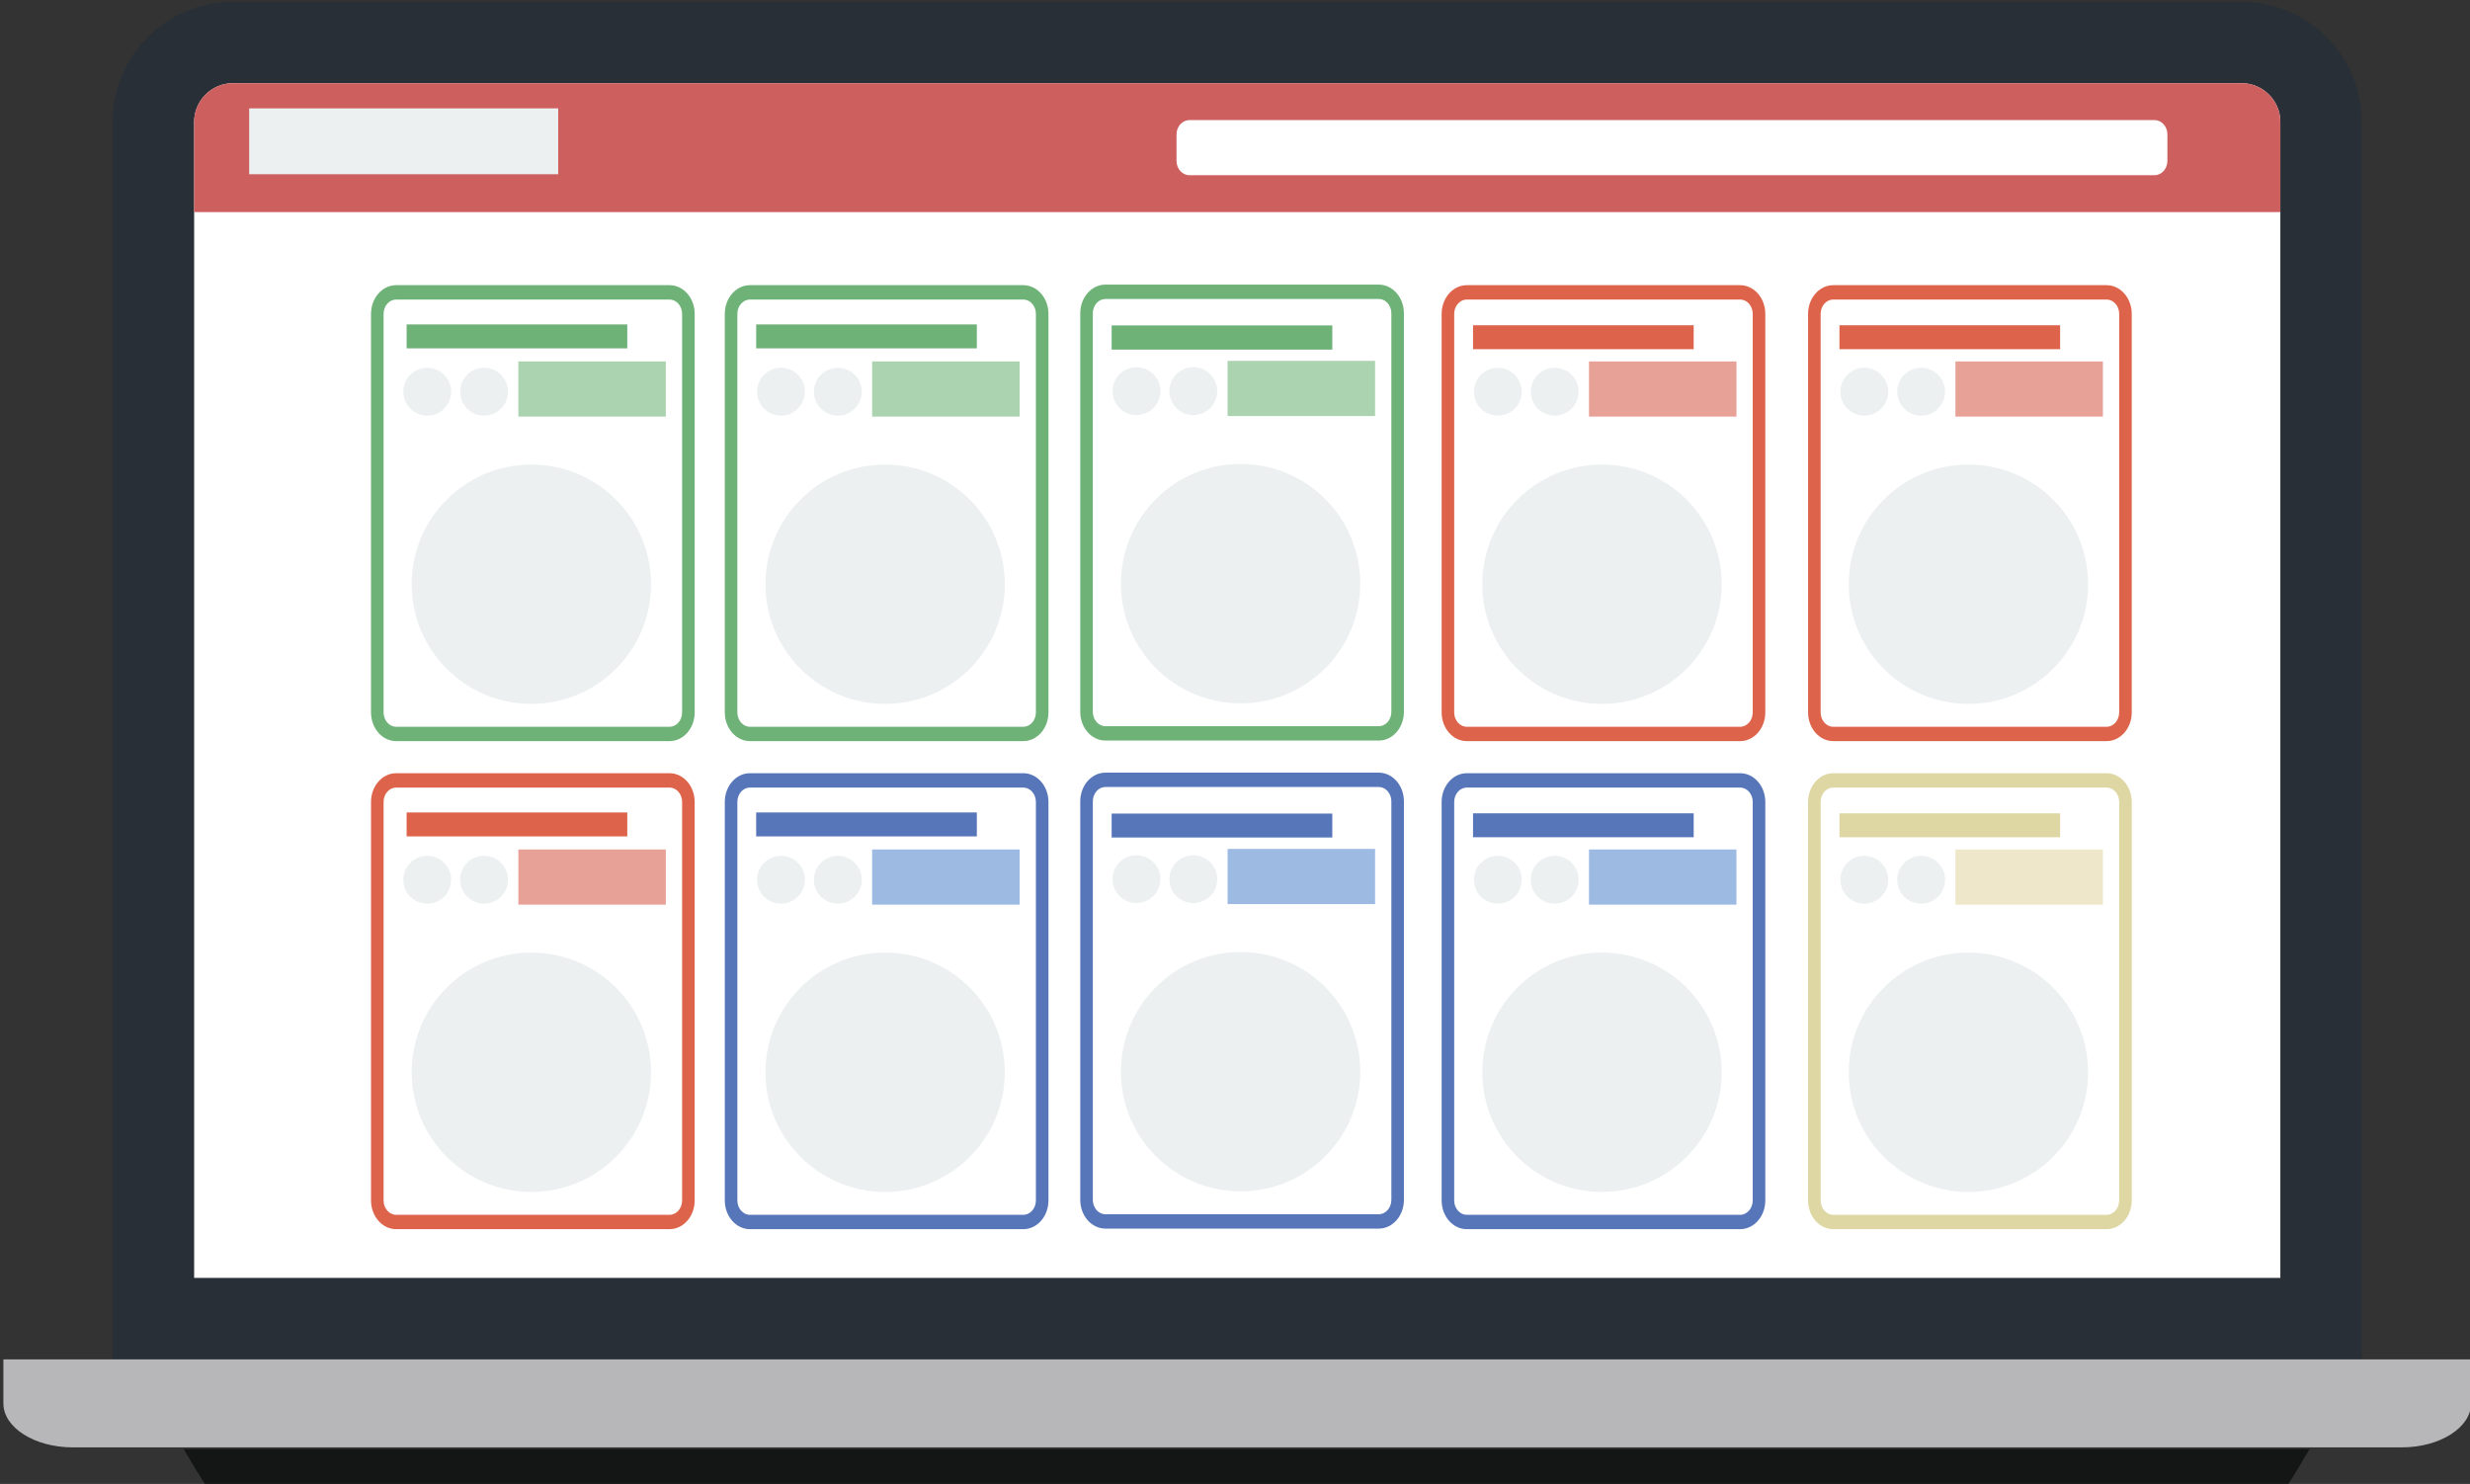 <?xml version="1.0" encoding="utf-8"?>
<!-- Generator: Adobe Illustrator 16.0.3, SVG Export Plug-In . SVG Version: 6.00 Build 0)  -->
<!DOCTYPE svg PUBLIC "-//W3C//DTD SVG 1.1//EN" "http://www.w3.org/Graphics/SVG/1.1/DTD/svg11.dtd">
<svg version="1.1" xmlns="http://www.w3.org/2000/svg" xmlns:xlink="http://www.w3.org/1999/xlink" x="0px" y="0px"
	 width="1462.68px" height="878.74px" viewBox="0 0 1462.68 878.74" enable-background="new 0 0 1462.68 878.74"
	 xml:space="preserve">
<rect x="0" y="0" width="1462.68" height="878.74" fill="#333333" stroke="none"/>
<g id="Capa_1">
</g>
<g id="Layer_1">
	<path fill="#292F36" d="M137.767,1h1189.789c39.089,0,71.071,31.979,71.071,71.072V805H66.698V72.072
		C66.698,32.983,98.678,1,137.767,1z"/>
	<path fill="#FFFFFF" d="M114.958,756.737h1235.416V72.072c0-12.446-10.362-22.809-22.809-22.809H137.776
		c-12.446,0-22.809,10.362-22.809,22.809v684.665H114.958L114.958,756.737z"/>
	<path fill="#B7B6B8" d="M2.01,805h1461.309v26.045c0,14.322-18.473,26.045-41.044,26.045H43.045C20.474,857.09,2,845.367,2,831.045
		V805H2.01z"/>
	<path fill="#CD5F5F" d="M1350.377,125.602H114.958V72.072c0-12.446,10.362-22.809,22.809-22.809h1189.789
		c12.446,0,22.809,10.362,22.809,22.809v53.526h0.013V125.602z"/>
	<path fill="#FFFFFF" d="M704.354,71.112h571.491c4.214,0,7.645,3.809,7.645,8.464v15.706c0,4.666-3.439,8.465-7.645,8.465H704.354
		c-4.213,0-7.644-3.809-7.644-8.465V79.576C696.709,74.921,700.146,71.112,704.354,71.112z"/>
	<path fill="#010202" fill-opacity="0.6" d="M108.751,858.09h1258.938c-4.171,7.16-8.473,14.209-12.837,21.216H121.596
		C117.233,872.299,112.924,865.247,108.751,858.09z"/>
	<path fill="#6EB278" d="M411.375,421.864c0,9.394-6.665,17.008-14.886,17.008H234.593c-8.221,0-14.885-7.614-14.885-17.008V185.88
		c0-9.394,6.665-17.008,14.885-17.008h161.896c8.221,0,14.886,7.614,14.886,17.008V421.864z"/>
	<path fill="#FFFFFF" d="M234.593,430.368c-4.104,0-7.443-3.814-7.443-8.504V185.88c0-4.689,3.339-8.504,7.443-8.504h161.896
		c4.104,0,7.442,3.814,7.442,8.504v235.984c0,4.689-3.338,8.504-7.442,8.504H234.593z"/>
	<path fill="#ECF0F1" d="M314.648,275.089c39.149,0,70.873,31.721,70.873,70.866c0,39.132-31.724,70.866-70.873,70.866
		c-39.136,0-70.859-31.734-70.859-70.866C243.789,306.81,275.513,275.089,314.648,275.089z"/>
	<rect x="306.958" y="214.033" fill="#ACD3B0" width="87.333" height="32.666"/>
	<path fill="#ECF0F1" d="M252.987,217.782c7.83,0,14.175,6.344,14.175,14.173c0,7.826-6.345,14.173-14.175,14.173
		c-7.827,0-14.171-6.347-14.171-14.173C238.815,224.126,245.16,217.782,252.987,217.782z"/>
	<path fill="#ECF0F1" d="M286.654,217.782c7.83,0,14.175,6.344,14.175,14.173c0,7.826-6.345,14.173-14.175,14.173
		c-7.827,0-14.171-6.347-14.171-14.173C272.482,224.126,278.827,217.782,286.654,217.782z"/>
	<path fill="#6EB278" d="M620.875,421.864c0,9.394-6.665,17.008-14.886,17.008H444.094c-8.221,0-14.886-7.614-14.886-17.008V185.88
		c0-9.394,6.665-17.008,14.886-17.008h161.896c8.221,0,14.886,7.614,14.886,17.008V421.864z"/>
	<path fill="#FFFFFF" d="M444.094,430.368c-4.104,0-7.443-3.814-7.443-8.504V185.88c0-4.689,3.339-8.504,7.443-8.504h161.896
		c4.104,0,7.442,3.814,7.442,8.504v235.984c0,4.689-3.338,8.504-7.442,8.504H444.094z"/>
	<path fill="#ECF0F1" d="M524.148,275.089c39.148,0,70.873,31.721,70.873,70.866c0,39.132-31.725,70.866-70.873,70.866
		c-39.136,0-70.859-31.734-70.859-70.866C453.289,306.81,485.013,275.089,524.148,275.089z"/>
	<rect x="447.791" y="192.113" fill="#6EB278" width="130.667" height="14.173"/>
	<rect x="516.458" y="214.033" fill="#ACD3B0" width="87.333" height="32.666"/>
	<path fill="#ECF0F1" d="M462.486,217.782c7.83,0,14.176,6.344,14.176,14.173c0,7.826-6.346,14.173-14.176,14.173
		c-7.826,0-14.171-6.347-14.171-14.173C448.315,224.126,454.66,217.782,462.486,217.782z"/>
	<path fill="#ECF0F1" d="M496.154,217.782c7.83,0,14.174,6.344,14.174,14.173c0,7.826-6.344,14.173-14.174,14.173
		c-7.827,0-14.172-6.347-14.172-14.173C481.982,224.126,488.327,217.782,496.154,217.782z"/>
	<path fill="#6EB278" d="M831.374,421.531c0,9.393-6.664,17.008-14.885,17.008H654.594c-8.221,0-14.886-7.615-14.886-17.008V185.547
		c0-9.395,6.665-17.008,14.886-17.008h161.896c8.221,0,14.885,7.613,14.885,17.008V421.531z"/>
	<path fill="#FFFFFF" d="M654.594,430.035c-4.104,0-7.443-3.814-7.443-8.504V185.547c0-4.689,3.339-8.504,7.443-8.504h161.896
		c4.104,0,7.443,3.814,7.443,8.504v235.984c0,4.689-3.34,8.504-7.443,8.504H654.594z"/>
	<path fill="#ECF0F1" d="M734.648,274.756c39.149,0,70.872,31.721,70.872,70.865c0,39.133-31.723,70.867-70.872,70.867
		c-39.136,0-70.859-31.734-70.859-70.867C663.789,306.477,695.513,274.756,734.648,274.756z"/>
	<rect x="658.292" y="192.699" fill="#6EB278" width="130.666" height="14.334"/>
	<rect x="726.958" y="213.699" fill="#ACD3B0" width="87.333" height="32.666"/>
	<path fill="#ECF0F1" d="M672.986,217.449c7.83,0,14.176,6.344,14.176,14.172c0,7.826-6.346,14.174-14.176,14.174
		c-7.826,0-14.171-6.348-14.171-14.174C658.815,223.793,665.16,217.449,672.986,217.449z"/>
	<path fill="#ECF0F1" d="M706.654,217.449c7.83,0,14.174,6.344,14.174,14.172c0,7.826-6.344,14.174-14.174,14.174
		c-7.827,0-14.172-6.348-14.172-14.174C692.482,223.793,698.827,217.449,706.654,217.449z"/>
	<rect x="240.791" y="192.113" fill="#6EB278" width="130.667" height="14.173"/>
	<path fill="#DD644B" d="M1045.374,421.864c0,9.394-6.664,17.008-14.885,17.008H868.593c-8.221,0-14.885-7.614-14.885-17.008V185.88
		c0-9.394,6.664-17.008,14.885-17.008h161.896c8.221,0,14.885,7.614,14.885,17.008V421.864z"/>
	<path fill="#FFFFFF" d="M868.593,430.368c-4.104,0-7.442-3.814-7.442-8.504V185.88c0-4.689,3.339-8.504,7.442-8.504h161.896
		c4.104,0,7.443,3.814,7.443,8.504v235.984c0,4.689-3.34,8.504-7.443,8.504H868.593z"/>
	<path fill="#ECF0F1" d="M948.648,275.089c39.149,0,70.872,31.721,70.872,70.866c0,39.132-31.723,70.866-70.872,70.866
		c-39.136,0-70.859-31.734-70.859-70.866C877.789,306.81,909.513,275.089,948.648,275.089z"/>
	<rect x="872.291" y="192.613" fill="#DD644B" width="130.667" height="14.173"/>
	<rect x="940.958" y="214.033" fill="#E8A197" width="87.333" height="32.666"/>
	<path fill="#ECF0F1" d="M886.987,217.782c7.83,0,14.174,6.344,14.174,14.173c0,7.826-6.344,14.173-14.174,14.173
		c-7.827,0-14.172-6.347-14.172-14.173C872.815,224.126,879.16,217.782,886.987,217.782z"/>
	<path fill="#ECF0F1" d="M920.653,217.782c7.83,0,14.176,6.344,14.176,14.173c0,7.826-6.346,14.173-14.176,14.173
		c-7.826,0-14.171-6.347-14.171-14.173C906.482,224.126,912.827,217.782,920.653,217.782z"/>
	<path fill="#DD644B" d="M1262.374,421.864c0,9.394-6.664,17.008-14.885,17.008h-161.896c-8.221,0-14.885-7.614-14.885-17.008
		V185.88c0-9.394,6.664-17.008,14.885-17.008h161.896c8.221,0,14.885,7.614,14.885,17.008V421.864z"/>
	<path fill="#FFFFFF" d="M1085.593,430.368c-4.104,0-7.442-3.814-7.442-8.504V185.88c0-4.689,3.339-8.504,7.442-8.504h161.896
		c4.104,0,7.443,3.814,7.443,8.504v235.984c0,4.689-3.34,8.504-7.443,8.504H1085.593z"/>
	<path fill="#ECF0F1" d="M1165.648,275.089c39.149,0,70.872,31.721,70.872,70.866c0,39.132-31.723,70.866-70.872,70.866
		c-39.136,0-70.859-31.734-70.859-70.866C1094.789,306.81,1126.513,275.089,1165.648,275.089z"/>
	<rect x="1089.291" y="192.613" fill="#DD644B" width="130.667" height="14.173"/>
	<rect x="1157.958" y="214.033" fill="#E8A197" width="87.333" height="32.666"/>
	<path fill="#ECF0F1" d="M1103.987,217.782c7.83,0,14.174,6.344,14.174,14.173c0,7.826-6.344,14.173-14.174,14.173
		c-7.827,0-14.172-6.347-14.172-14.173C1089.815,224.126,1096.16,217.782,1103.987,217.782z"/>
	<path fill="#ECF0F1" d="M1137.653,217.782c7.83,0,14.176,6.344,14.176,14.173c0,7.826-6.346,14.173-14.176,14.173
		c-7.826,0-14.171-6.347-14.171-14.173C1123.482,224.126,1129.827,217.782,1137.653,217.782z"/>
	<path fill="#DD644B" d="M411.375,710.864c0,9.394-6.665,17.008-14.886,17.008H234.593c-8.221,0-14.885-7.614-14.885-17.008V474.88
		c0-9.394,6.665-17.008,14.885-17.008h161.896c8.221,0,14.886,7.614,14.886,17.008V710.864z"/>
	<path fill="#FFFFFF" d="M234.593,719.368c-4.104,0-7.443-3.814-7.443-8.504V474.88c0-4.689,3.339-8.504,7.443-8.504h161.896
		c4.104,0,7.442,3.814,7.442,8.504v235.984c0,4.689-3.338,8.504-7.442,8.504H234.593z"/>
	<path fill="#ECF0F1" d="M314.648,564.089c39.149,0,70.873,31.721,70.873,70.866c0,39.132-31.724,70.866-70.873,70.866
		c-39.136,0-70.859-31.734-70.859-70.866C243.789,595.81,275.513,564.089,314.648,564.089z"/>
	<rect x="306.958" y="503.033" fill="#E8A197" width="87.333" height="32.666"/>
	<path fill="#ECF0F1" d="M252.987,506.782c7.83,0,14.175,6.344,14.175,14.173c0,7.826-6.345,14.173-14.175,14.173
		c-7.827,0-14.171-6.347-14.171-14.173C238.815,513.126,245.16,506.782,252.987,506.782z"/>
	<path fill="#ECF0F1" d="M286.654,506.782c7.83,0,14.175,6.344,14.175,14.173c0,7.826-6.345,14.173-14.175,14.173
		c-7.827,0-14.171-6.347-14.171-14.173C272.482,513.126,278.827,506.782,286.654,506.782z"/>
	<path fill="#5776B9" d="M620.875,710.864c0,9.394-6.665,17.008-14.886,17.008H444.094c-8.221,0-14.886-7.614-14.886-17.008V474.88
		c0-9.394,6.665-17.008,14.886-17.008h161.896c8.221,0,14.886,7.614,14.886,17.008V710.864z"/>
	<path fill="#FFFFFF" d="M444.094,719.368c-4.104,0-7.443-3.814-7.443-8.504V474.88c0-4.689,3.339-8.504,7.443-8.504h161.896
		c4.104,0,7.442,3.814,7.442,8.504v235.984c0,4.689-3.338,8.504-7.442,8.504H444.094z"/>
	<path fill="#ECF0F1" d="M524.148,564.089c39.148,0,70.873,31.721,70.873,70.866c0,39.132-31.725,70.866-70.873,70.866
		c-39.136,0-70.859-31.734-70.859-70.866C453.289,595.81,485.013,564.089,524.148,564.089z"/>
	<rect x="447.791" y="481.113" fill="#5776B9" width="130.667" height="14.173"/>
	<rect x="516.458" y="503.033" fill="#9DBAE3" width="87.333" height="32.666"/>
	<path fill="#ECF0F1" d="M462.486,506.782c7.83,0,14.176,6.344,14.176,14.173c0,7.826-6.346,14.173-14.176,14.173
		c-7.826,0-14.171-6.347-14.171-14.173C448.315,513.126,454.66,506.782,462.486,506.782z"/>
	<path fill="#ECF0F1" d="M496.154,506.782c7.83,0,14.174,6.344,14.174,14.173c0,7.826-6.344,14.173-14.174,14.173
		c-7.827,0-14.172-6.347-14.172-14.173C481.982,513.126,488.327,506.782,496.154,506.782z"/>
	<path fill="#5776B9" d="M831.374,710.531c0,9.393-6.664,17.008-14.885,17.008H654.594c-8.221,0-14.886-7.615-14.886-17.008V474.547
		c0-9.395,6.665-17.008,14.886-17.008h161.896c8.221,0,14.885,7.613,14.885,17.008V710.531z"/>
	<path fill="#FFFFFF" d="M654.594,719.035c-4.104,0-7.443-3.814-7.443-8.504V474.547c0-4.689,3.339-8.504,7.443-8.504h161.896
		c4.104,0,7.443,3.814,7.443,8.504v235.984c0,4.689-3.34,8.504-7.443,8.504H654.594z"/>
	<path fill="#ECF0F1" d="M734.648,563.756c39.149,0,70.872,31.721,70.872,70.865c0,39.133-31.723,70.867-70.872,70.867
		c-39.136,0-70.859-31.734-70.859-70.867C663.789,595.477,695.513,563.756,734.648,563.756z"/>
	<rect x="658.291" y="481.779" fill="#5776B9" width="130.667" height="14.174"/>
	<rect x="726.958" y="502.699" fill="#9DBAE3" width="87.333" height="32.666"/>
	<path fill="#ECF0F1" d="M672.986,506.449c7.83,0,14.176,6.344,14.176,14.172c0,7.826-6.346,14.174-14.176,14.174
		c-7.826,0-14.171-6.348-14.171-14.174C658.815,512.793,665.16,506.449,672.986,506.449z"/>
	<path fill="#ECF0F1" d="M706.654,506.449c7.83,0,14.174,6.344,14.174,14.172c0,7.826-6.344,14.174-14.174,14.174
		c-7.827,0-14.172-6.348-14.172-14.174C692.482,512.793,698.827,506.449,706.654,506.449z"/>
	<rect x="240.791" y="481.113" fill="#DD644B" width="130.667" height="14.173"/>
	<path fill="#5776B9" d="M1045.374,710.864c0,9.394-6.664,17.008-14.885,17.008H868.593c-8.221,0-14.885-7.614-14.885-17.008V474.88
		c0-9.394,6.664-17.008,14.885-17.008h161.896c8.221,0,14.885,7.614,14.885,17.008V710.864z"/>
	<path fill="#FFFFFF" d="M868.593,719.368c-4.104,0-7.442-3.814-7.442-8.504V474.88c0-4.689,3.339-8.504,7.442-8.504h161.896
		c4.104,0,7.443,3.814,7.443,8.504v235.984c0,4.689-3.34,8.504-7.443,8.504H868.593z"/>
	<path fill="#ECF0F1" d="M948.648,564.089c39.149,0,70.872,31.721,70.872,70.866c0,39.132-31.723,70.866-70.872,70.866
		c-39.136,0-70.859-31.734-70.859-70.866C877.789,595.81,909.513,564.089,948.648,564.089z"/>
	<rect x="872.291" y="481.613" fill="#5776B9" width="130.667" height="14.173"/>
	<rect x="940.958" y="503.033" fill="#9DBAE3" width="87.333" height="32.666"/>
	<path fill="#ECF0F1" d="M886.987,506.782c7.83,0,14.174,6.344,14.174,14.173c0,7.826-6.344,14.173-14.174,14.173
		c-7.827,0-14.172-6.347-14.172-14.173C872.815,513.126,879.16,506.782,886.987,506.782z"/>
	<path fill="#ECF0F1" d="M920.653,506.782c7.83,0,14.176,6.344,14.176,14.173c0,7.826-6.346,14.173-14.176,14.173
		c-7.826,0-14.171-6.347-14.171-14.173C906.482,513.126,912.827,506.782,920.653,506.782z"/>
	<path fill="#DED7A4" d="M1262.374,710.864c0,9.394-6.664,17.008-14.885,17.008h-161.896c-8.221,0-14.885-7.614-14.885-17.008
		V474.88c0-9.394,6.664-17.008,14.885-17.008h161.896c8.221,0,14.885,7.614,14.885,17.008V710.864z"/>
	<path fill="#FFFFFF" d="M1085.593,719.368c-4.104,0-7.442-3.814-7.442-8.504V474.88c0-4.689,3.339-8.504,7.442-8.504h161.896
		c4.104,0,7.443,3.814,7.443,8.504v235.984c0,4.689-3.34,8.504-7.443,8.504H1085.593z"/>
	<path fill="#ECF0F1" d="M1165.648,564.089c39.149,0,70.872,31.721,70.872,70.866c0,39.132-31.723,70.866-70.872,70.866
		c-39.136,0-70.859-31.734-70.859-70.866C1094.789,595.81,1126.513,564.089,1165.648,564.089z"/>
	<rect x="1089.291" y="481.613" fill="#DED7A4" width="130.667" height="14.173"/>
	<rect x="1157.958" y="503.033" fill="#EEE7CA" width="87.333" height="32.666"/>
	<path fill="#ECF0F1" d="M1103.987,506.782c7.83,0,14.174,6.344,14.174,14.173c0,7.826-6.344,14.173-14.174,14.173
		c-7.827,0-14.172-6.347-14.172-14.173C1089.815,513.126,1096.16,506.782,1103.987,506.782z"/>
	<path fill="#ECF0F1" d="M1137.653,506.782c7.83,0,14.176,6.344,14.176,14.173c0,7.826-6.346,14.173-14.176,14.173
		c-7.826,0-14.171-6.347-14.171-14.173C1123.482,513.126,1129.827,506.782,1137.653,506.782z"/>
	<rect x="147.562" y="64.172" fill="#ECF0F1" width="182.991" height="38.998"/>
</g>
</svg>
